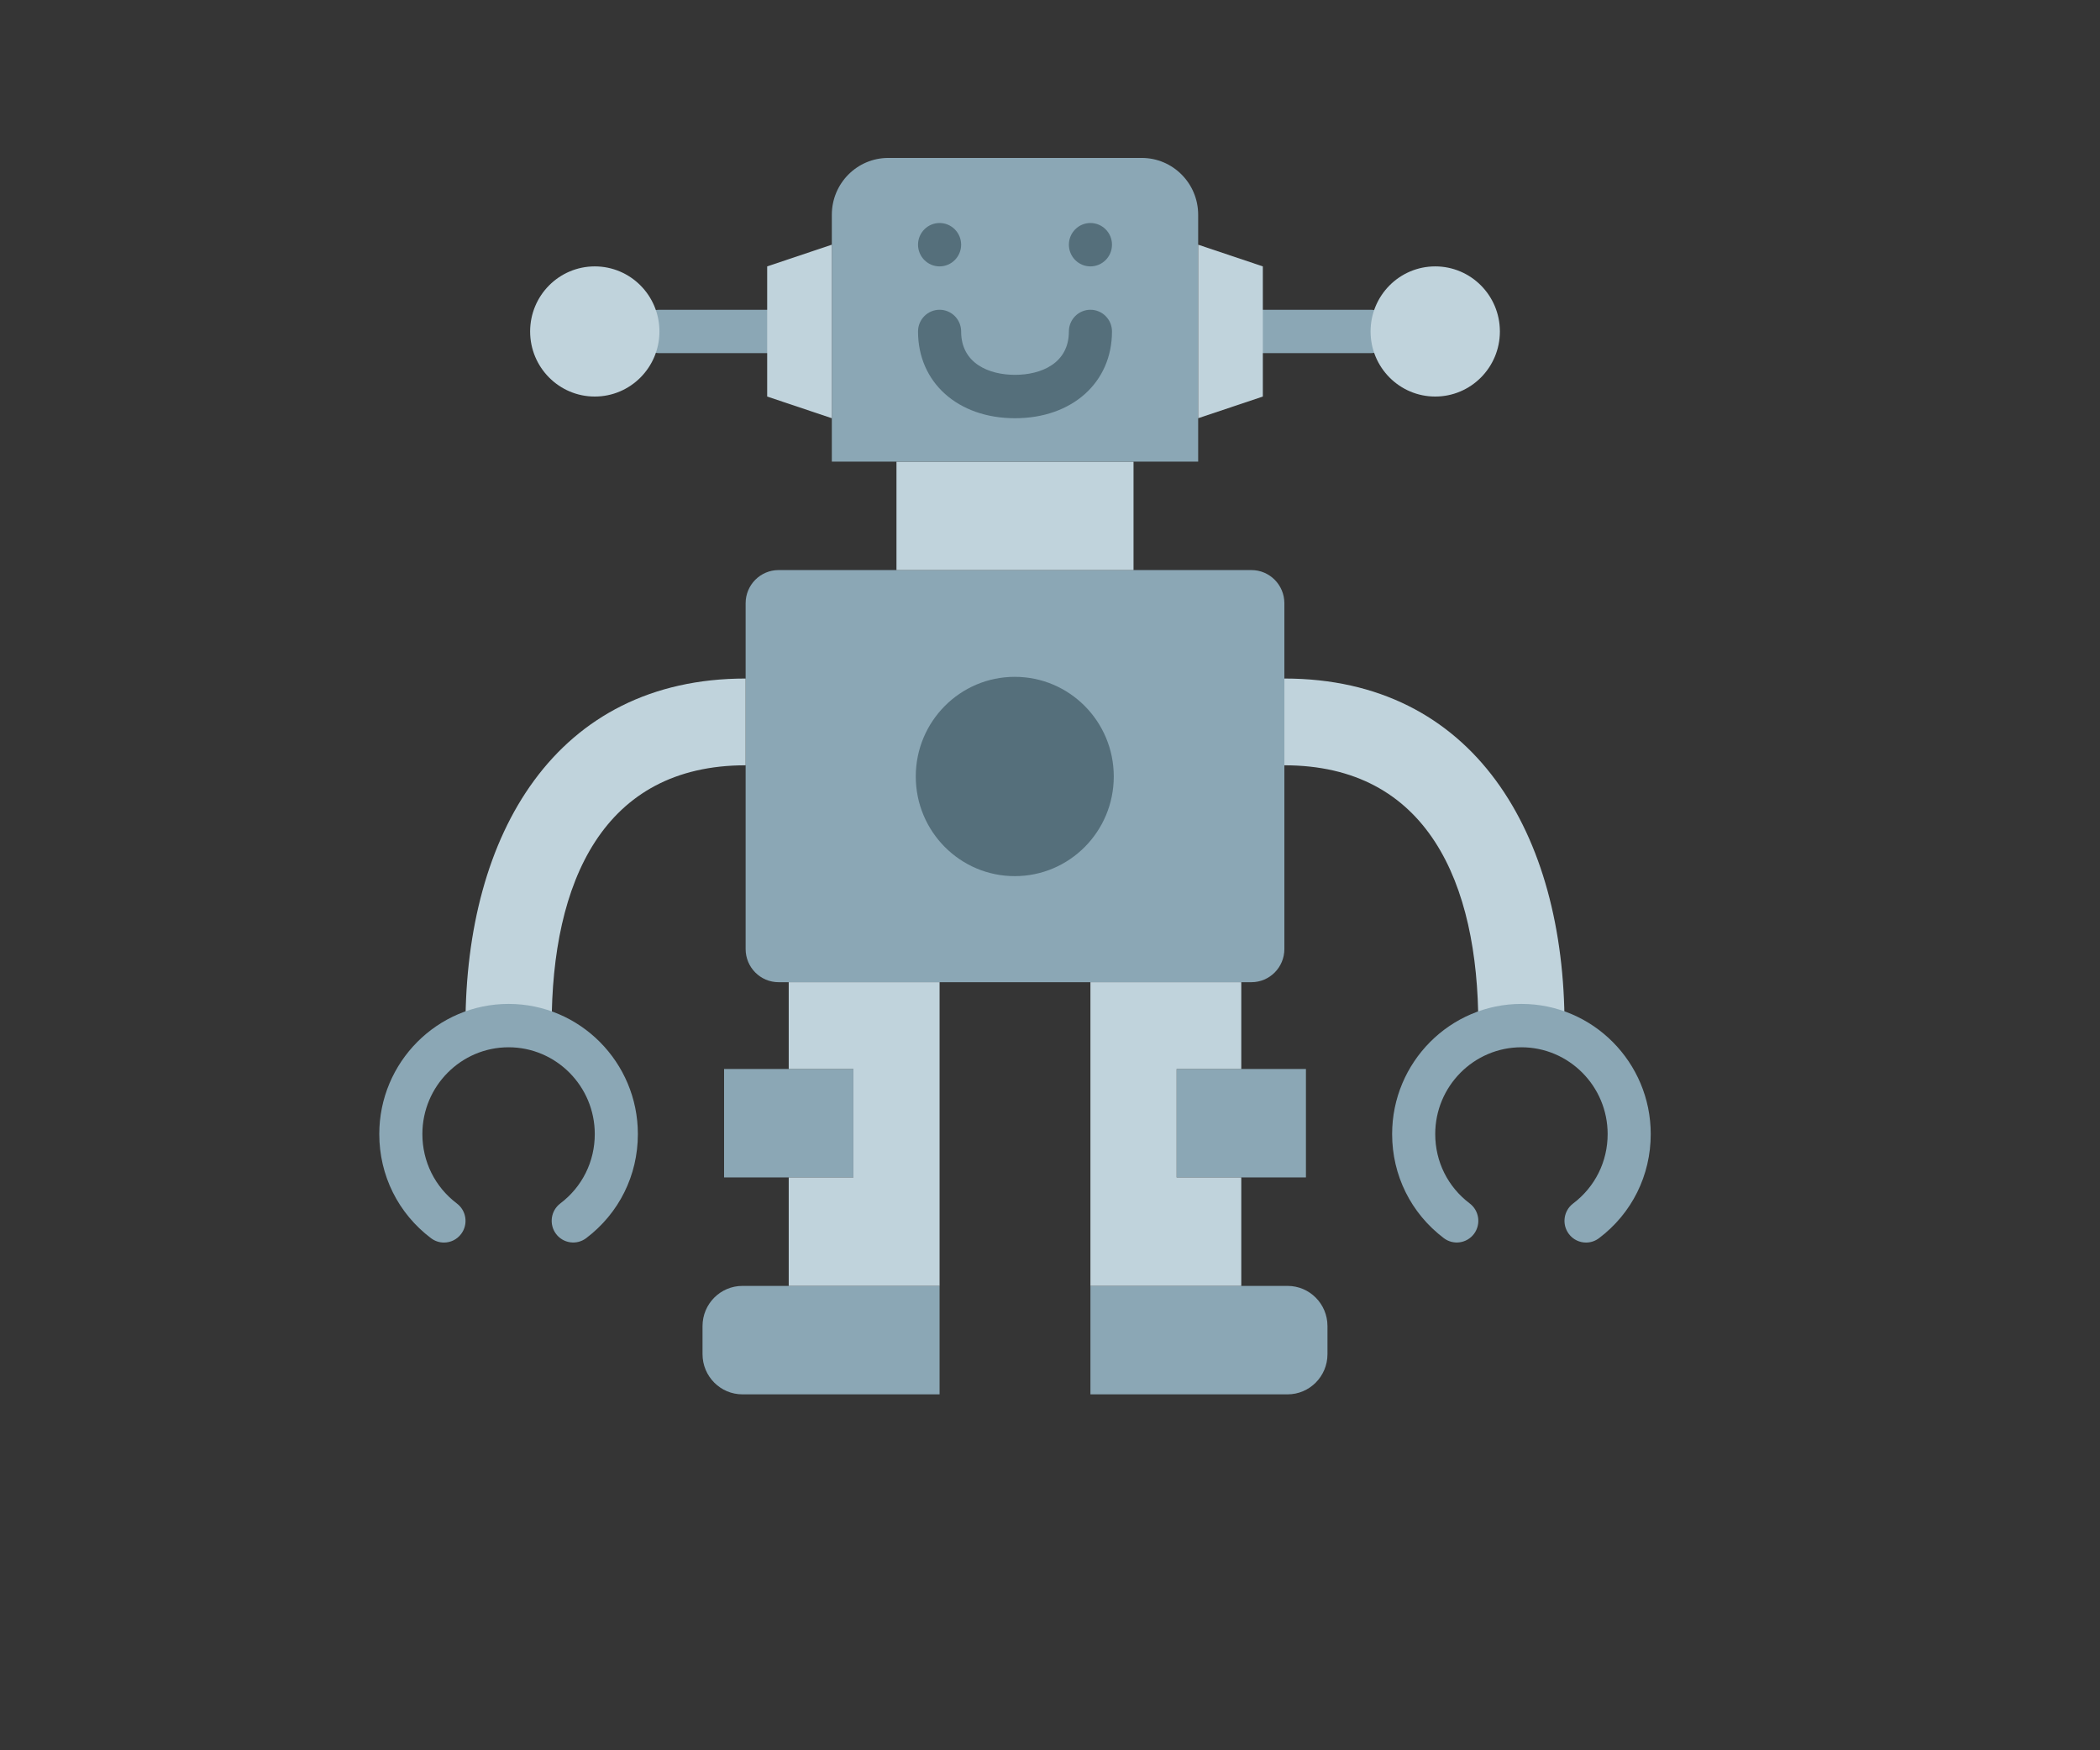 <?xml version="1.0" encoding="UTF-8" standalone="no"?>
<svg width="120px" height="100px" viewBox="0 0 120 100" version="1.1" xmlns="http://www.w3.org/2000/svg" xmlns:xlink="http://www.w3.org/1999/xlink" xmlns:sketch="http://www.bohemiancoding.com/sketch/ns">
    <rect x="0" y="0" width="120" height="100" fill="#333333" stroke="none"/>
    <!-- Generator: Sketch 3.4.4 (17249) - http://www.bohemiancoding.com/sketch -->
    <title>open-science</title>
    <desc>Created with Sketch.</desc>
    <defs></defs>
    <g id="Style-Inventory" stroke="none" stroke-width="1" fill="none" fill-rule="evenodd" sketch:type="MSPage">
        <g id="Features" sketch:type="MSArtboardGroup" transform="translate(-259, -1269)">
            <g id="open-science" sketch:type="MSLayerGroup" transform="translate(259, 1269)">
                <g id="feature-9-copy" transform="translate(21, 8)" sketch:type="MSShapeGroup">
                    <g id="feature-9" transform="translate(0.673, 1.023)">
                        <path d="M22.166,11.154 L16.009,11.154 C15.329,11.154 14.777,10.599 14.777,9.915 C14.777,9.23 15.329,8.675 16.009,8.675 L22.166,8.675 C22.846,8.675 23.397,9.23 23.397,9.915 C23.397,10.599 22.846,11.154 22.166,11.154" id="Fill-33" fill="#8AA6B4"></path>
                        <path d="M56.646,11.154 L50.489,11.154 C49.809,11.154 49.257,10.599 49.257,9.915 C49.257,9.23 49.809,8.675 50.489,8.675 L56.646,8.675 C57.326,8.675 57.877,9.23 57.877,9.915 C57.877,10.599 57.326,11.154 56.646,11.154" id="Fill-34" fill="#8AA6B4"></path>
                        <path d="M49.836,47.094 L22.818,47.094 C21.778,47.094 20.934,46.245 20.934,45.198 L20.934,25.443 C20.934,24.396 21.778,23.547 22.818,23.547 L49.836,23.547 C50.877,23.547 51.72,24.396 51.72,25.443 L51.72,45.198 C51.72,46.245 50.877,47.094 49.836,47.094" id="Fill-49" fill="#8AA6B4"></path>
                        <path d="M29.554,17.351 L43.1,17.351 L43.1,23.547 L29.554,23.547 L29.554,17.351 Z" id="Fill-50" fill="#C0D3DC"></path>
                        <path d="M46.794,17.351 L25.86,17.351 L25.86,3.246 C25.86,1.454 27.305,0 29.085,0 L43.569,0 C45.35,0 46.794,1.454 46.794,3.246 L46.794,17.351" id="Fill-51" fill="#8AA6B4"></path>
                        <path d="M33.249,4.957 C33.249,5.641 32.697,6.197 32.017,6.197 C31.338,6.197 30.786,5.641 30.786,4.957 C30.786,4.273 31.338,3.718 32.017,3.718 C32.697,3.718 33.249,4.273 33.249,4.957" id="Fill-52" fill="#546E7A"></path>
                        <path d="M41.869,4.957 C41.869,5.641 41.317,6.197 40.637,6.197 C39.958,6.197 39.406,5.641 39.406,4.957 C39.406,4.273 39.958,3.718 40.637,3.718 C41.317,3.718 41.869,4.273 41.869,4.957" id="Fill-53" fill="#546E7A"></path>
                        <path d="M25.86,14.872 L22.166,13.633 L22.166,6.197 L25.86,4.957 L25.86,14.872" id="Fill-54" fill="#C0D3DC"></path>
                        <path d="M46.794,14.872 L50.489,13.633 L50.489,6.197 L46.794,4.957 L46.794,14.872" id="Fill-55" fill="#C0D3DC"></path>
                        <path d="M4.926,49.573 L9.851,49.573 C9.851,41.372 12.786,34.701 20.934,34.701 L20.934,29.744 C10.071,29.744 4.926,38.64 4.926,49.573" id="Fill-56" fill="#C0D3DC"></path>
                        <path d="M41.971,35.34 C41.971,38.485 39.438,41.034 36.314,41.034 C33.19,41.034 30.657,38.485 30.657,35.34 C30.657,32.196 33.19,29.647 36.314,29.647 C39.438,29.647 41.971,32.196 41.971,35.34" id="Fill-57" fill="#546E7A"></path>
                        <path d="M3.696,61.969 C3.439,61.969 3.18,61.888 2.958,61.721 C1.078,60.302 0,58.132 0,55.77 C0,51.669 3.314,48.334 7.389,48.334 C11.463,48.334 14.777,51.669 14.777,55.77 C14.777,58.131 13.7,60.298 11.823,61.718 C11.277,62.129 10.507,62.018 10.098,61.472 C9.69,60.924 9.8,60.147 10.343,59.735 C11.596,58.789 12.314,57.344 12.314,55.77 C12.314,53.036 10.105,50.812 7.389,50.812 C4.672,50.812 2.463,53.036 2.463,55.77 C2.463,57.345 3.182,58.791 4.436,59.738 C4.98,60.149 5.091,60.925 4.682,61.473 C4.441,61.798 4.071,61.969 3.696,61.969" id="Fill-61" fill="#8AA6B4"></path>
                        <path d="M67.729,49.573 L62.803,49.573 C62.803,41.372 59.869,34.701 51.72,34.701 L51.72,29.744 C62.584,29.744 67.729,38.64 67.729,49.573" id="Fill-62" fill="#C0D3DC"></path>
                        <path d="M68.958,61.969 C68.583,61.969 68.214,61.798 67.973,61.473 C67.564,60.925 67.675,60.149 68.218,59.738 C69.473,58.791 70.192,57.345 70.192,55.77 C70.192,53.036 67.982,50.812 65.266,50.812 C62.549,50.812 60.34,53.036 60.34,55.77 C60.34,57.344 61.058,58.789 62.312,59.735 C62.855,60.147 62.964,60.924 62.557,61.472 C62.147,62.018 61.377,62.129 60.832,61.718 C58.955,60.298 57.877,58.131 57.877,55.77 C57.877,51.669 61.191,48.334 65.266,48.334 C69.341,48.334 72.655,51.669 72.655,55.77 C72.655,58.132 71.577,60.302 69.697,61.721 C69.475,61.888 69.215,61.969 68.958,61.969" id="Fill-63" fill="#8AA6B4"></path>
                        <path d="M32.017,70.642 L20.753,70.642 C19.494,70.642 18.471,69.613 18.471,68.345 L18.471,66.741 C18.471,65.472 19.494,64.445 20.753,64.445 L32.017,64.445 L32.017,70.642" id="Fill-64" fill="#8AA6B4"></path>
                        <path d="M51.901,70.642 L40.637,70.642 L40.637,64.445 L51.901,64.445 C53.161,64.445 54.183,65.472 54.183,66.741 L54.183,68.345 C54.183,69.613 53.161,70.642 51.901,70.642" id="Fill-65" fill="#8AA6B4"></path>
                        <path d="M36.327,14.872 C33.065,14.872 30.786,12.833 30.786,9.915 C30.786,9.23 31.338,8.675 32.017,8.675 C32.697,8.675 33.249,9.23 33.249,9.915 C33.249,11.743 34.84,12.393 36.327,12.393 C37.815,12.393 39.406,11.743 39.406,9.915 C39.406,9.23 39.958,8.675 40.637,8.675 C41.317,8.675 41.869,9.23 41.869,9.915 C41.869,12.833 39.589,14.872 36.327,14.872" id="Fill-66" fill="#546E7A"></path>
                        <path d="M19.703,52.052 L27.092,52.052 L27.092,58.248 L19.703,58.248 L19.703,52.052 Z" id="Fill-67" fill="#8AA6B4"></path>
                        <path d="M45.563,52.052 L52.952,52.052 L52.952,58.248 L45.563,58.248 L45.563,52.052 Z" id="Fill-68" fill="#8AA6B4"></path>
                        <path d="M45.563,58.248 L45.563,52.052 L49.257,52.052 L49.257,47.094 L40.637,47.094 L40.637,64.445 L49.257,64.445 L49.257,58.248 L45.563,58.248" id="Fill-69" fill="#C0D3DC"></path>
                        <path d="M23.397,47.094 L23.397,52.052 L27.092,52.052 L27.092,58.248 L23.397,58.248 L23.397,64.445 L32.017,64.445 L32.017,47.094 L23.397,47.094" id="Fill-70" fill="#C0D3DC"></path>
                        <path d="M64.035,9.915 C64.035,11.968 62.381,13.633 60.34,13.633 C58.3,13.633 56.646,11.968 56.646,9.915 C56.646,7.861 58.3,6.197 60.34,6.197 C62.381,6.197 64.035,7.861 64.035,9.915" id="Fill-71" fill="#C0D3DC"></path>
                        <path d="M16.009,9.915 C16.009,11.968 14.355,13.633 12.314,13.633 C10.274,13.633 8.62,11.968 8.62,9.915 C8.62,7.861 10.274,6.197 12.314,6.197 C14.355,6.197 16.009,7.861 16.009,9.915" id="Fill-72" fill="#C0D3DC"></path>
                    </g>
                </g>
                <rect id="Rectangle-273" fill-opacity="0.01" fill="#FFFFFF" sketch:type="MSShapeGroup" x="0" y="0" width="120" height="100"></rect>
            </g>
        </g>
    </g>
</svg>